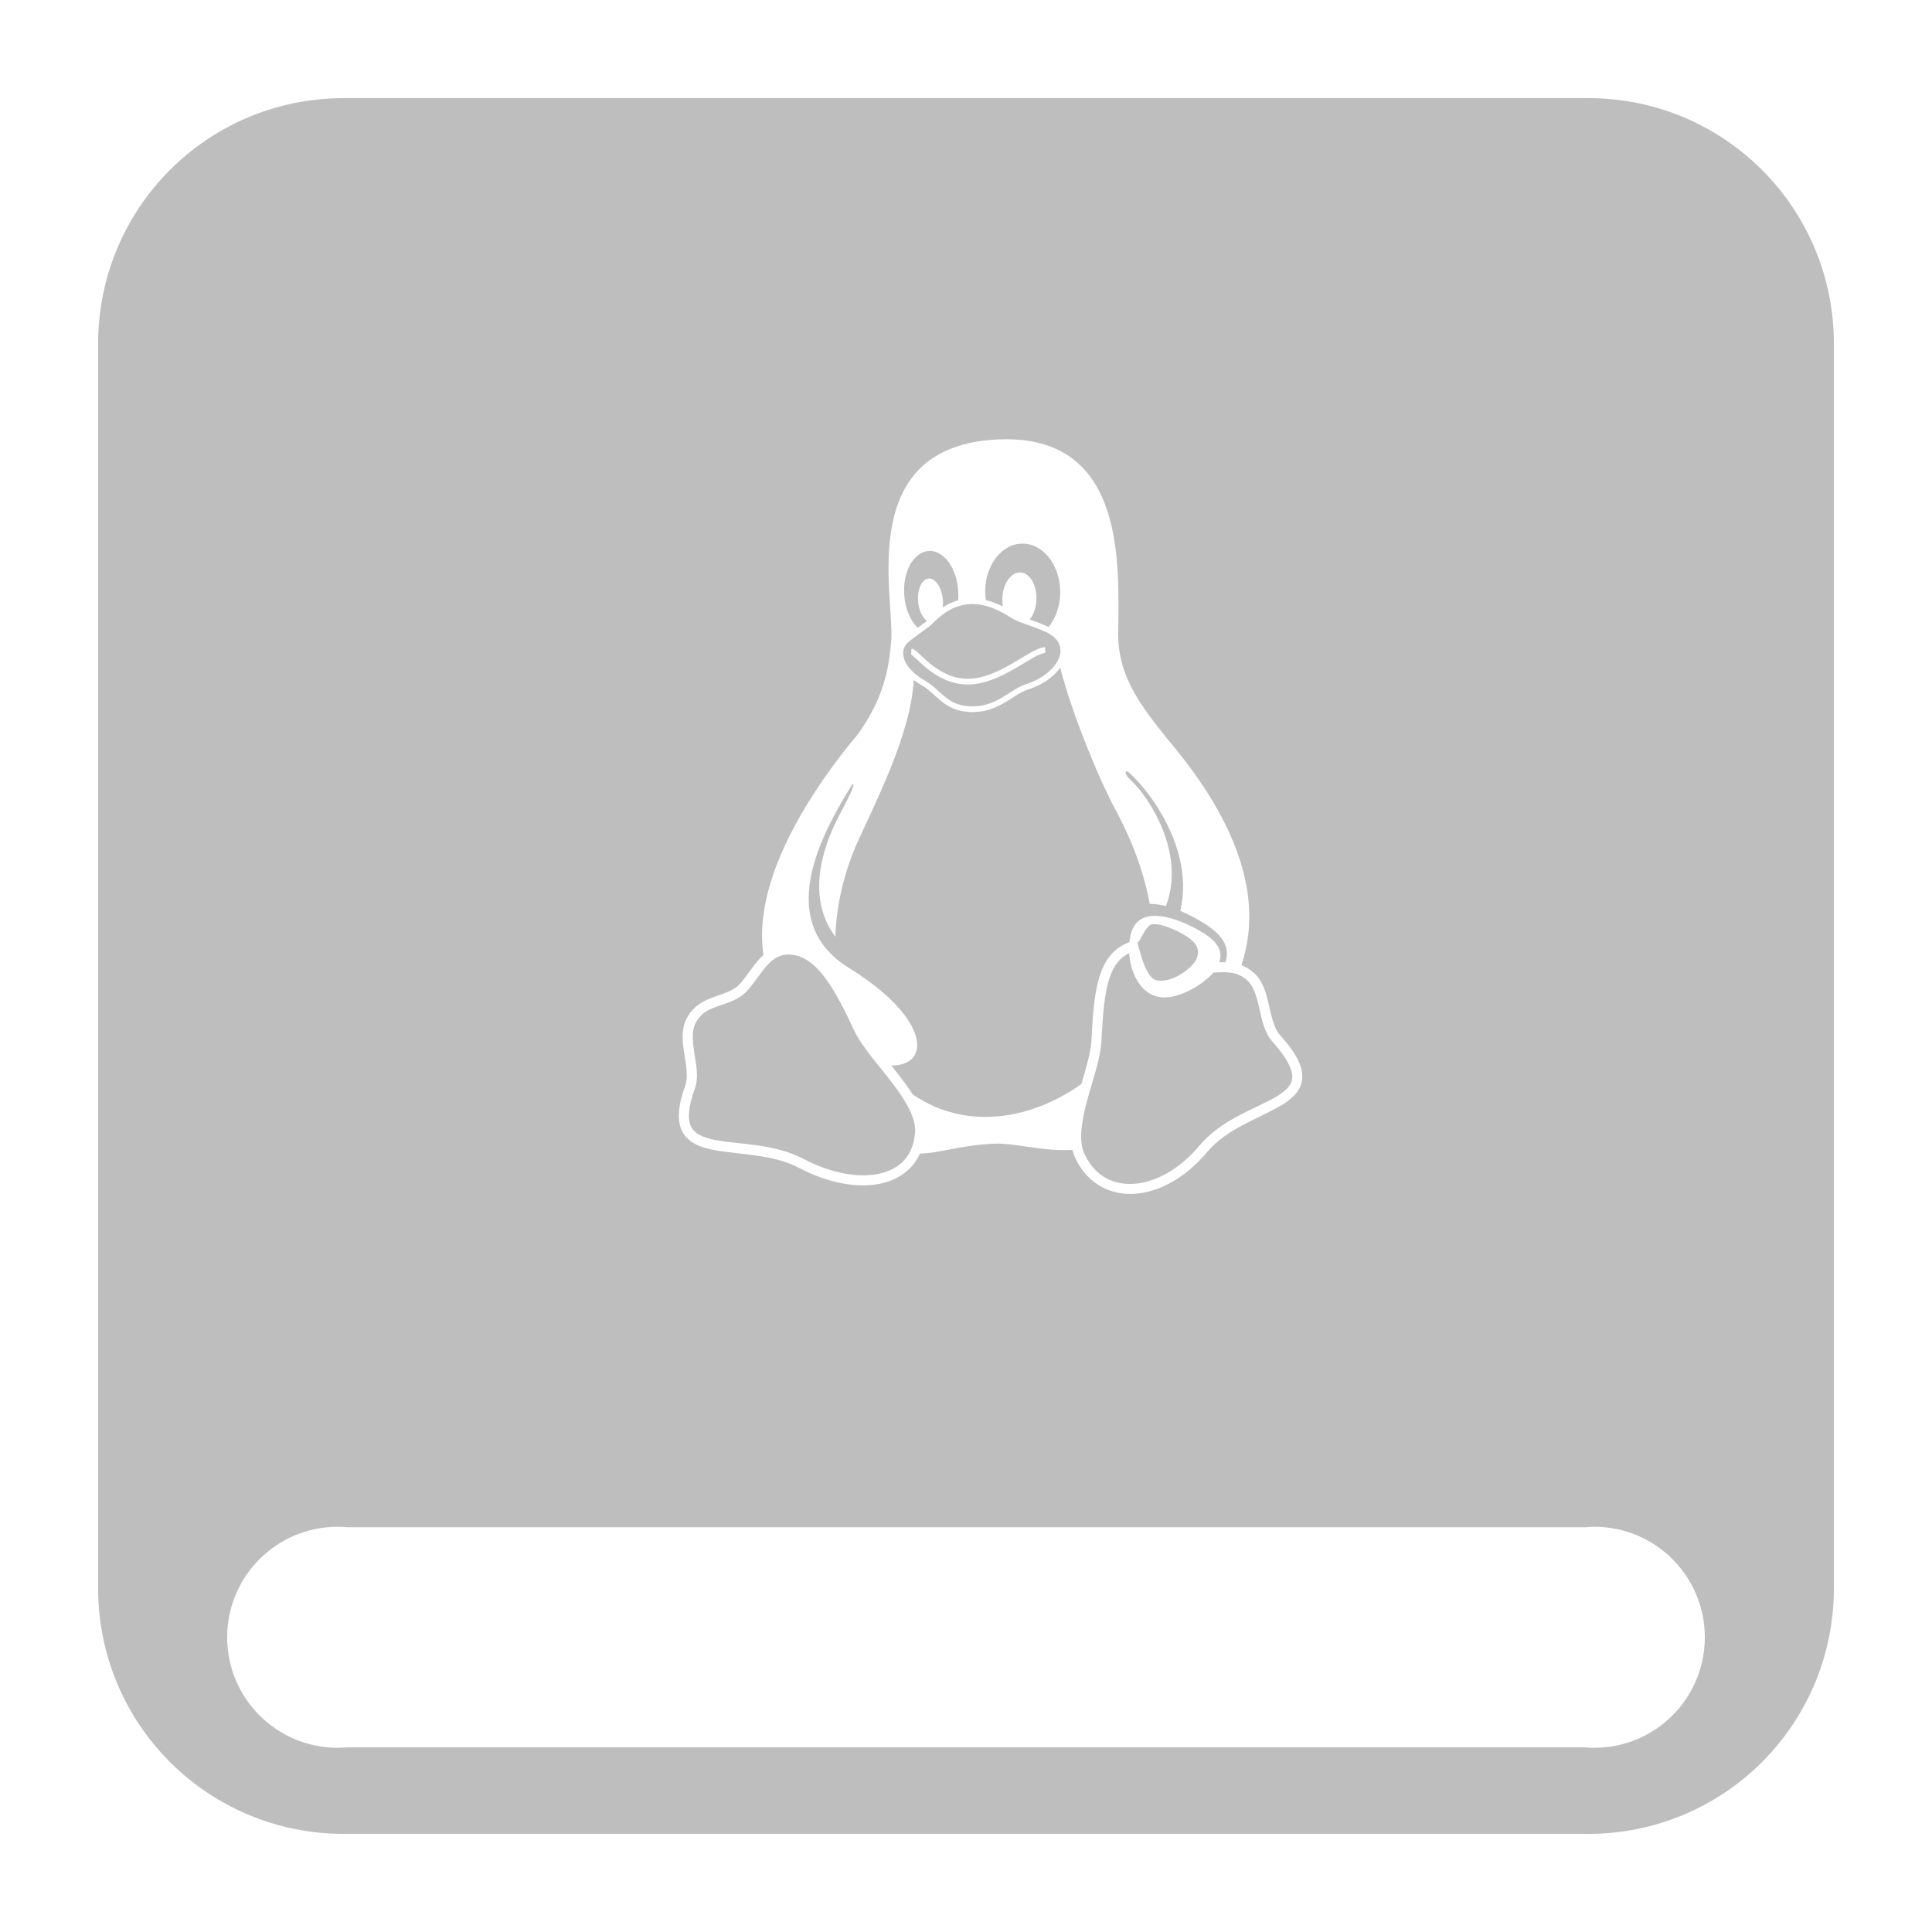 <?xml version="1.0" encoding="UTF-8" standalone="no"?>
<svg
   xmlns:dc="http://purl.org/dc/elements/1.1/"
   xmlns:cc="http://creativecommons.org/ns#"
   xmlns:rdf="http://www.w3.org/1999/02/22-rdf-syntax-ns#"
   xmlns:svg="http://www.w3.org/2000/svg"
   xmlns="http://www.w3.org/2000/svg"
   xmlns:sodipodi="http://sodipodi.sourceforge.net/DTD/sodipodi-0.dtd"
   xmlns:inkscape="http://www.inkscape.org/namespaces/inkscape"
   version="1.1"
   id="Layer_1"
   x="0px"
   y="0px"
   viewBox="0 0 512 512"
   enable-background="new 0 0 512 512"
   xml:space="preserve"
   sodipodi:docname="drive-harddisk-system-symbolic.svg"
   inkscape:version="0.92.3 (2405546, 2018-03-11)"><sodipodi:namedview
   pagecolor="#ffffff"
   bordercolor="#666666"
   borderopacity="1"
   objecttolerance="10"
   gridtolerance="10"
   guidetolerance="10"
   inkscape:pageopacity="0"
   inkscape:pageshadow="2"
   inkscape:window-width="1214"
   inkscape:window-height="840"
   id="namedview11"
   showgrid="false"
   inkscape:zoom="1.3037281"
   inkscape:cx="-105.99191"
   inkscape:cy="-52.525747"
   inkscape:window-x="697"
   inkscape:window-y="131"
   inkscape:window-maximized="0"
   inkscape:current-layer="Layer_1" /><defs
   id="defs9" />

<g
   id="layer1"><g
     style=""
     id="g4">
	
</g><path
     id="rect1368"
     d="M 91.154 26 C 55.059 26 26 55.059 26 91.154 L 26 420.846 C 26 456.941 55.059 486 91.154 486 L 420.846 486 C 456.941 486 486 456.941 486 420.846 L 486 91.154 C 486 55.059 456.941 26 420.846 26 L 91.154 26 z M 266.709 116.406 C 298.305 116.45 296.528 149.748 296.33 167.703 C 296.201 179.467 302.708 187.434 309.359 195.822 C 315.301 202.846 323.081 213.111 327.537 224.893 C 331.168 234.493 332.582 245.117 328.984 255.787 C 330.062 256.196 331.132 256.804 332.162 257.701 C 332.167 257.707 332.171 257.711 332.176 257.715 C 334.763 259.919 335.573 263.317 336.297 266.469 C 337.022 269.623 337.696 272.584 339.109 274.182 C 339.11 274.184 339.114 274.185 339.115 274.188 L 339.115 274.189 C 343.419 278.966 345.292 282.537 345.109 285.725 C 344.927 288.913 342.568 291.11 339.66 292.863 C 333.845 296.371 325.077 299.029 319.793 305.434 L 318.77 304.59 L 319.785 305.443 C 314.243 312.04 307.386 315.842 300.936 316.352 C 294.496 316.859 288.451 313.885 285.197 307.381 C 285.194 307.372 285.19 307.363 285.186 307.354 C 284.751 306.522 284.432 305.646 284.213 304.736 C 275.822 305.201 268.527 302.657 262.688 303.127 C 254.08 303.602 248.706 305.677 243.809 305.701 C 241.916 309.861 238.231 312.563 233.691 313.6 C 227.431 315.03 219.582 313.591 211.842 309.545 L 212.457 308.369 L 211.834 309.541 C 204.604 305.709 195.429 306.06 188.654 304.645 C 185.267 303.937 182.272 302.686 180.814 299.846 C 179.359 297.012 179.623 293.105 181.689 287.457 C 182.336 285.445 181.847 282.479 181.367 279.34 C 180.886 276.201 180.417 272.814 181.992 269.871 C 181.996 269.866 182 269.861 182.002 269.855 C 182.002 269.855 182.002 269.854 182.002 269.854 C 183.742 266.515 186.609 265.134 189.221 264.197 C 191.831 263.261 194.205 262.629 195.871 260.967 C 197.656 259.079 199.256 256.275 201.424 253.961 C 201.714 253.652 202.018 253.353 202.338 253.066 C 201.317 246.334 202.422 239.22 204.744 232.24 C 209.668 217.453 220.06 203.246 227.441 194.469 C 233.724 185.539 235.576 178.34 236.221 169.205 C 236.744 156.715 227.381 119.412 262.689 116.568 C 264.086 116.457 265.424 116.404 266.709 116.406 z M 270.988 144.068 L 270.9 144.07 C 269.07 144.087 267.526 144.636 265.953 145.83 C 264.382 147.025 263.263 148.494 262.361 150.539 C 261.459 152.583 261.073 154.593 261.098 156.938 L 261.098 157.119 C 261.113 157.782 261.16 158.414 261.24 159.027 C 262.659 159.365 264.172 159.91 265.775 160.709 C 265.665 160.075 265.62 159.421 265.635 158.709 C 265.635 158.656 265.636 158.614 265.645 158.562 C 265.687 157.265 265.91 156.174 266.365 155.074 C 266.821 153.975 267.371 153.185 268.109 152.566 C 268.814 151.976 269.494 151.707 270.277 151.705 C 270.316 151.705 270.355 151.705 270.395 151.707 C 271.227 151.733 271.923 152.042 272.619 152.721 C 273.314 153.399 273.797 154.216 274.176 155.35 C 274.536 156.432 274.698 157.487 274.672 158.725 C 274.672 158.785 274.654 158.828 274.654 158.881 C 274.612 160.17 274.389 161.252 273.934 162.359 C 273.632 163.093 273.289 163.68 272.877 164.174 C 274.013 164.569 275.376 165.053 277.152 165.814 C 277.409 165.919 277.657 166.029 277.895 166.143 C 278.596 165.295 279.179 164.316 279.689 163.148 C 280.583 161.103 280.988 159.104 280.971 156.75 C 280.953 156.69 280.953 156.638 280.953 156.578 C 280.911 154.284 280.471 152.351 279.561 150.375 C 278.632 148.349 277.482 146.896 275.883 145.736 C 274.31 144.595 272.781 144.068 270.988 144.068 z M 246.447 146.012 C 246.347 146.01 246.245 146.014 246.143 146.02 C 244.828 146.088 243.737 146.629 242.654 147.703 C 241.572 148.777 240.824 150.083 240.266 151.887 C 239.707 153.69 239.511 155.433 239.623 157.461 L 239.623 157.479 C 239.743 159.506 240.146 161.226 240.902 162.943 C 241.54 164.395 242.271 165.495 243.207 166.371 C 243.636 166.055 244.004 165.785 244.314 165.559 C 244.798 165.202 245.078 164.993 245.668 164.539 C 245.574 164.473 245.482 164.4 245.387 164.318 C 244.82 163.828 244.381 163.191 244.004 162.299 C 243.634 161.43 243.427 160.571 243.324 159.541 C 243.324 159.497 243.316 159.464 243.316 159.42 C 243.221 158.355 243.28 157.427 243.504 156.482 C 243.728 155.537 244.037 154.825 244.51 154.25 C 244.982 153.674 245.481 153.381 246.082 153.33 C 246.138 153.325 246.195 153.322 246.25 153.322 C 246.784 153.319 247.269 153.521 247.783 153.965 C 248.349 154.455 248.78 155.091 249.166 155.992 C 249.527 156.86 249.741 157.721 249.844 158.742 C 249.844 158.786 249.845 158.819 249.854 158.863 C 249.927 159.632 249.915 160.322 249.818 161.002 C 250.803 160.352 251.932 159.75 253.215 159.309 C 253.44 159.231 253.671 159.16 253.906 159.094 C 253.974 158.317 253.979 157.513 253.926 156.662 L 253.926 156.646 C 253.813 154.619 253.411 152.901 252.654 151.184 C 251.899 149.465 250.996 148.245 249.803 147.291 C 248.701 146.412 247.637 146.015 246.447 146.012 z M 257.607 160.076 C 256.16 160.081 254.866 160.34 253.707 160.738 C 250.338 161.898 248.102 164.315 246.701 165.643 L 246.701 165.645 C 246.7 165.646 246.696 165.646 246.695 165.648 C 246.423 165.91 246.066 166.147 245.209 166.777 C 244.345 167.411 243.05 168.361 241.184 169.76 C 239.525 171.004 238.987 172.619 239.561 174.516 C 240.133 176.411 241.958 178.597 245.303 180.488 L 245.309 180.49 L 245.312 180.494 C 247.389 181.713 248.808 183.357 250.436 184.664 C 252.063 185.972 253.862 186.995 256.873 187.17 C 260.409 187.375 263.011 186.315 265.309 185 C 267.607 183.686 269.558 182.082 271.793 181.355 L 271.797 181.354 L 271.801 181.354 C 276.387 179.921 279.654 177.037 280.678 174.297 C 281.189 172.927 281.176 171.625 280.564 170.424 C 279.953 169.223 278.701 168.082 276.568 167.207 L 276.562 167.205 L 276.557 167.203 C 272.124 165.306 270.2 165.171 267.727 163.562 C 263.699 160.974 260.372 160.066 257.607 160.076 z M 276.939 171.51 L 277.029 173.02 C 276.349 173.06 275.176 173.548 273.779 174.328 C 272.383 175.107 270.741 176.147 268.934 177.189 C 265.319 179.276 261.028 181.396 256.494 181.396 C 251.965 181.396 248.386 179.304 245.812 177.264 C 244.525 176.244 243.48 175.232 242.693 174.494 C 242.3 174.127 241.969 173.826 241.73 173.643 C 241.583 173.529 241.457 173.485 241.432 173.469 C 241.417 173.458 241.454 173.47 241.494 173.088 L 241.52 171.947 C 242.063 171.947 242.329 172.193 242.652 172.443 C 242.977 172.695 243.325 173.016 243.727 173.391 C 244.529 174.143 245.534 175.115 246.752 176.08 C 249.187 178.009 252.43 179.885 256.494 179.885 C 260.55 179.885 264.633 177.927 268.178 175.881 C 269.951 174.857 271.586 173.818 273.041 173.006 C 274.496 172.195 275.746 171.581 276.939 171.51 z M 280.969 176.938 C 279.216 179.439 276.134 181.581 272.26 182.793 C 272.258 182.793 272.254 182.795 272.252 182.797 C 270.418 183.396 268.483 184.928 266.061 186.312 C 263.634 187.7 260.672 188.903 256.787 188.678 C 253.457 188.484 251.252 187.261 249.488 185.844 C 247.728 184.429 246.369 182.87 244.561 181.805 C 244.56 181.805 244.556 181.805 244.555 181.803 C 243.937 181.451 242.548 180.513 242.145 180.221 C 241.361 194.997 231.497 213.539 226.779 224.23 C 223.542 231.935 221.612 240.172 221.385 248.248 C 212.871 236.899 219.09 222.361 222.416 216.061 C 226.127 209.169 226.706 207.275 225.805 207.938 C 222.457 213.399 217.21 222.099 215.168 231.045 C 214.104 235.706 213.911 240.428 215.291 244.793 C 216.671 249.158 219.62 253.179 224.893 256.459 C 224.893 256.459 224.895 256.459 224.895 256.459 C 232.071 260.86 236.954 265.266 239.838 269.17 C 242.721 273.074 243.627 276.49 242.727 278.914 C 242.275 280.125 241.365 281.071 240.068 281.658 C 239.027 282.131 237.737 282.378 236.221 282.377 C 236.992 283.346 237.766 284.33 238.521 285.318 C 239.704 286.866 240.854 288.436 241.855 290.02 C 256.632 300.103 274.035 296.228 286.574 287.283 C 287.82 283.003 289.049 278.959 289.232 275.971 L 289.232 275.969 C 289.534 270.025 289.846 264.739 290.936 260.365 C 292.027 255.989 293.989 252.421 297.584 250.455 C 298.16 250.139 298.735 249.885 299.307 249.688 C 299.347 249.317 299.401 248.951 299.467 248.594 C 300.497 241.764 306.597 241.429 314.252 244.797 C 321.632 248.136 324.4 251.053 323.15 255.008 C 323.195 255.006 323.24 255.005 323.285 255.004 C 323.77 254.993 324.267 254.99 324.773 255.008 C 326.308 250.019 323.116 246.362 314.482 242.158 C 313.902 241.883 313.329 241.63 312.766 241.395 C 313.918 236.712 313.69 231.967 312.615 227.453 C 310.26 217.553 303.787 208.783 298.855 204.422 C 297.945 204.384 298.034 205.183 299.869 206.963 C 304.414 211.145 314.353 226.165 308.975 240.107 C 307.438 239.714 306.002 239.524 304.699 239.564 C 302.642 228.198 297.881 218.766 295.488 214.326 C 290.986 205.957 283.981 188.809 280.969 176.938 z M 305.58 244.904 C 303.503 244.914 302.005 250.237 301.441 249.627 C 302.072 252.515 303.755 259.069 306.373 259.746 C 310.153 260.776 315.67 256.866 316.957 254.41 C 318.487 251.154 316.734 248.938 311.133 246.352 C 309.052 245.42 307.15 244.898 305.58 244.904 z M 299.242 252.582 C 299.115 252.645 298.985 252.711 298.855 252.781 C 296.075 254.303 294.506 257.01 293.51 261.008 C 292.512 265.004 292.181 270.186 291.881 276.117 L 291.881 276.123 L 291.881 276.131 C 291.597 280.761 289.477 286.456 288.002 292.004 C 286.526 297.551 285.796 302.812 287.549 306.145 L 287.555 306.156 L 287.561 306.17 C 290.384 311.839 295.174 314.142 300.727 313.703 C 306.278 313.266 312.582 309.887 317.752 303.734 C 323.706 296.522 333.028 293.764 338.289 290.59 C 340.92 289.004 342.345 287.541 342.457 285.572 C 342.57 283.604 341.248 280.521 337.137 275.959 L 337.135 275.955 L 337.131 275.953 C 334.992 273.546 334.423 270.165 333.709 267.062 C 332.996 263.96 332.173 261.192 330.443 259.727 L 330.438 259.721 L 330.43 259.713 C 328.178 257.744 325.977 257.594 323.35 257.658 C 322.783 257.672 322.199 257.701 321.602 257.725 C 318.608 261.167 311.514 265.388 306.596 264.092 C 302.101 262.958 299.56 257.72 299.242 252.582 z M 208.879 252.969 C 206.508 252.985 204.934 254.097 203.361 255.775 C 201.498 257.765 199.906 260.568 197.787 262.805 L 197.773 262.816 L 197.764 262.83 C 195.47 265.128 192.566 265.817 190.117 266.695 C 187.668 267.574 185.695 268.501 184.35 271.094 L 184.346 271.104 L 184.34 271.111 C 183.29 273.061 183.521 275.86 183.992 278.938 C 184.465 282.014 185.182 285.293 184.211 288.289 L 184.205 288.312 L 184.195 288.336 C 182.23 293.692 182.252 296.832 183.176 298.633 C 184.101 300.433 186.113 301.402 189.199 302.047 C 195.369 303.334 204.987 302.909 213.072 307.191 C 213.074 307.193 213.078 307.194 213.08 307.195 C 220.388 311.014 227.704 312.244 233.102 311.012 C 238.5 309.779 242.018 306.384 242.492 300.15 L 242.492 300.133 L 242.494 300.117 C 242.86 296.462 240.047 291.685 236.412 286.928 C 232.778 282.169 228.49 277.506 226.457 273.264 L 226.455 273.258 L 226.451 273.252 C 223.922 267.822 221.462 262.926 218.818 259.34 C 216.175 255.754 213.429 253.552 210.283 253.076 C 209.814 253.005 209.376 252.97 208.961 252.969 L 208.879 252.969 z M 89.492 404.609 C 90.338 404.615 91.183 404.657 92.025 404.736 L 420.004 404.736 C 420.836 404.658 421.672 404.616 422.508 404.609 C 438.684 404.609 451.797 417.722 451.797 433.898 C 451.796 450.074 438.683 463.186 422.508 463.186 C 421.663 463.181 420.819 463.139 419.979 463.061 L 91.996 463.061 C 91.164 463.138 90.328 463.18 89.492 463.186 C 73.317 463.186 60.204 450.074 60.203 433.898 C 60.203 417.722 73.316 404.609 89.492 404.609 z "
     style="fill:#bebebe;fill-opacity:1;stroke:none;stroke-width:0.34;stroke-opacity:0.568" /><g
     id="g848"
     transform="translate(0,177.898)"><g
       transform="translate(0.542)"
       id="g842" /></g></g><g
   id="layer2" /></svg>